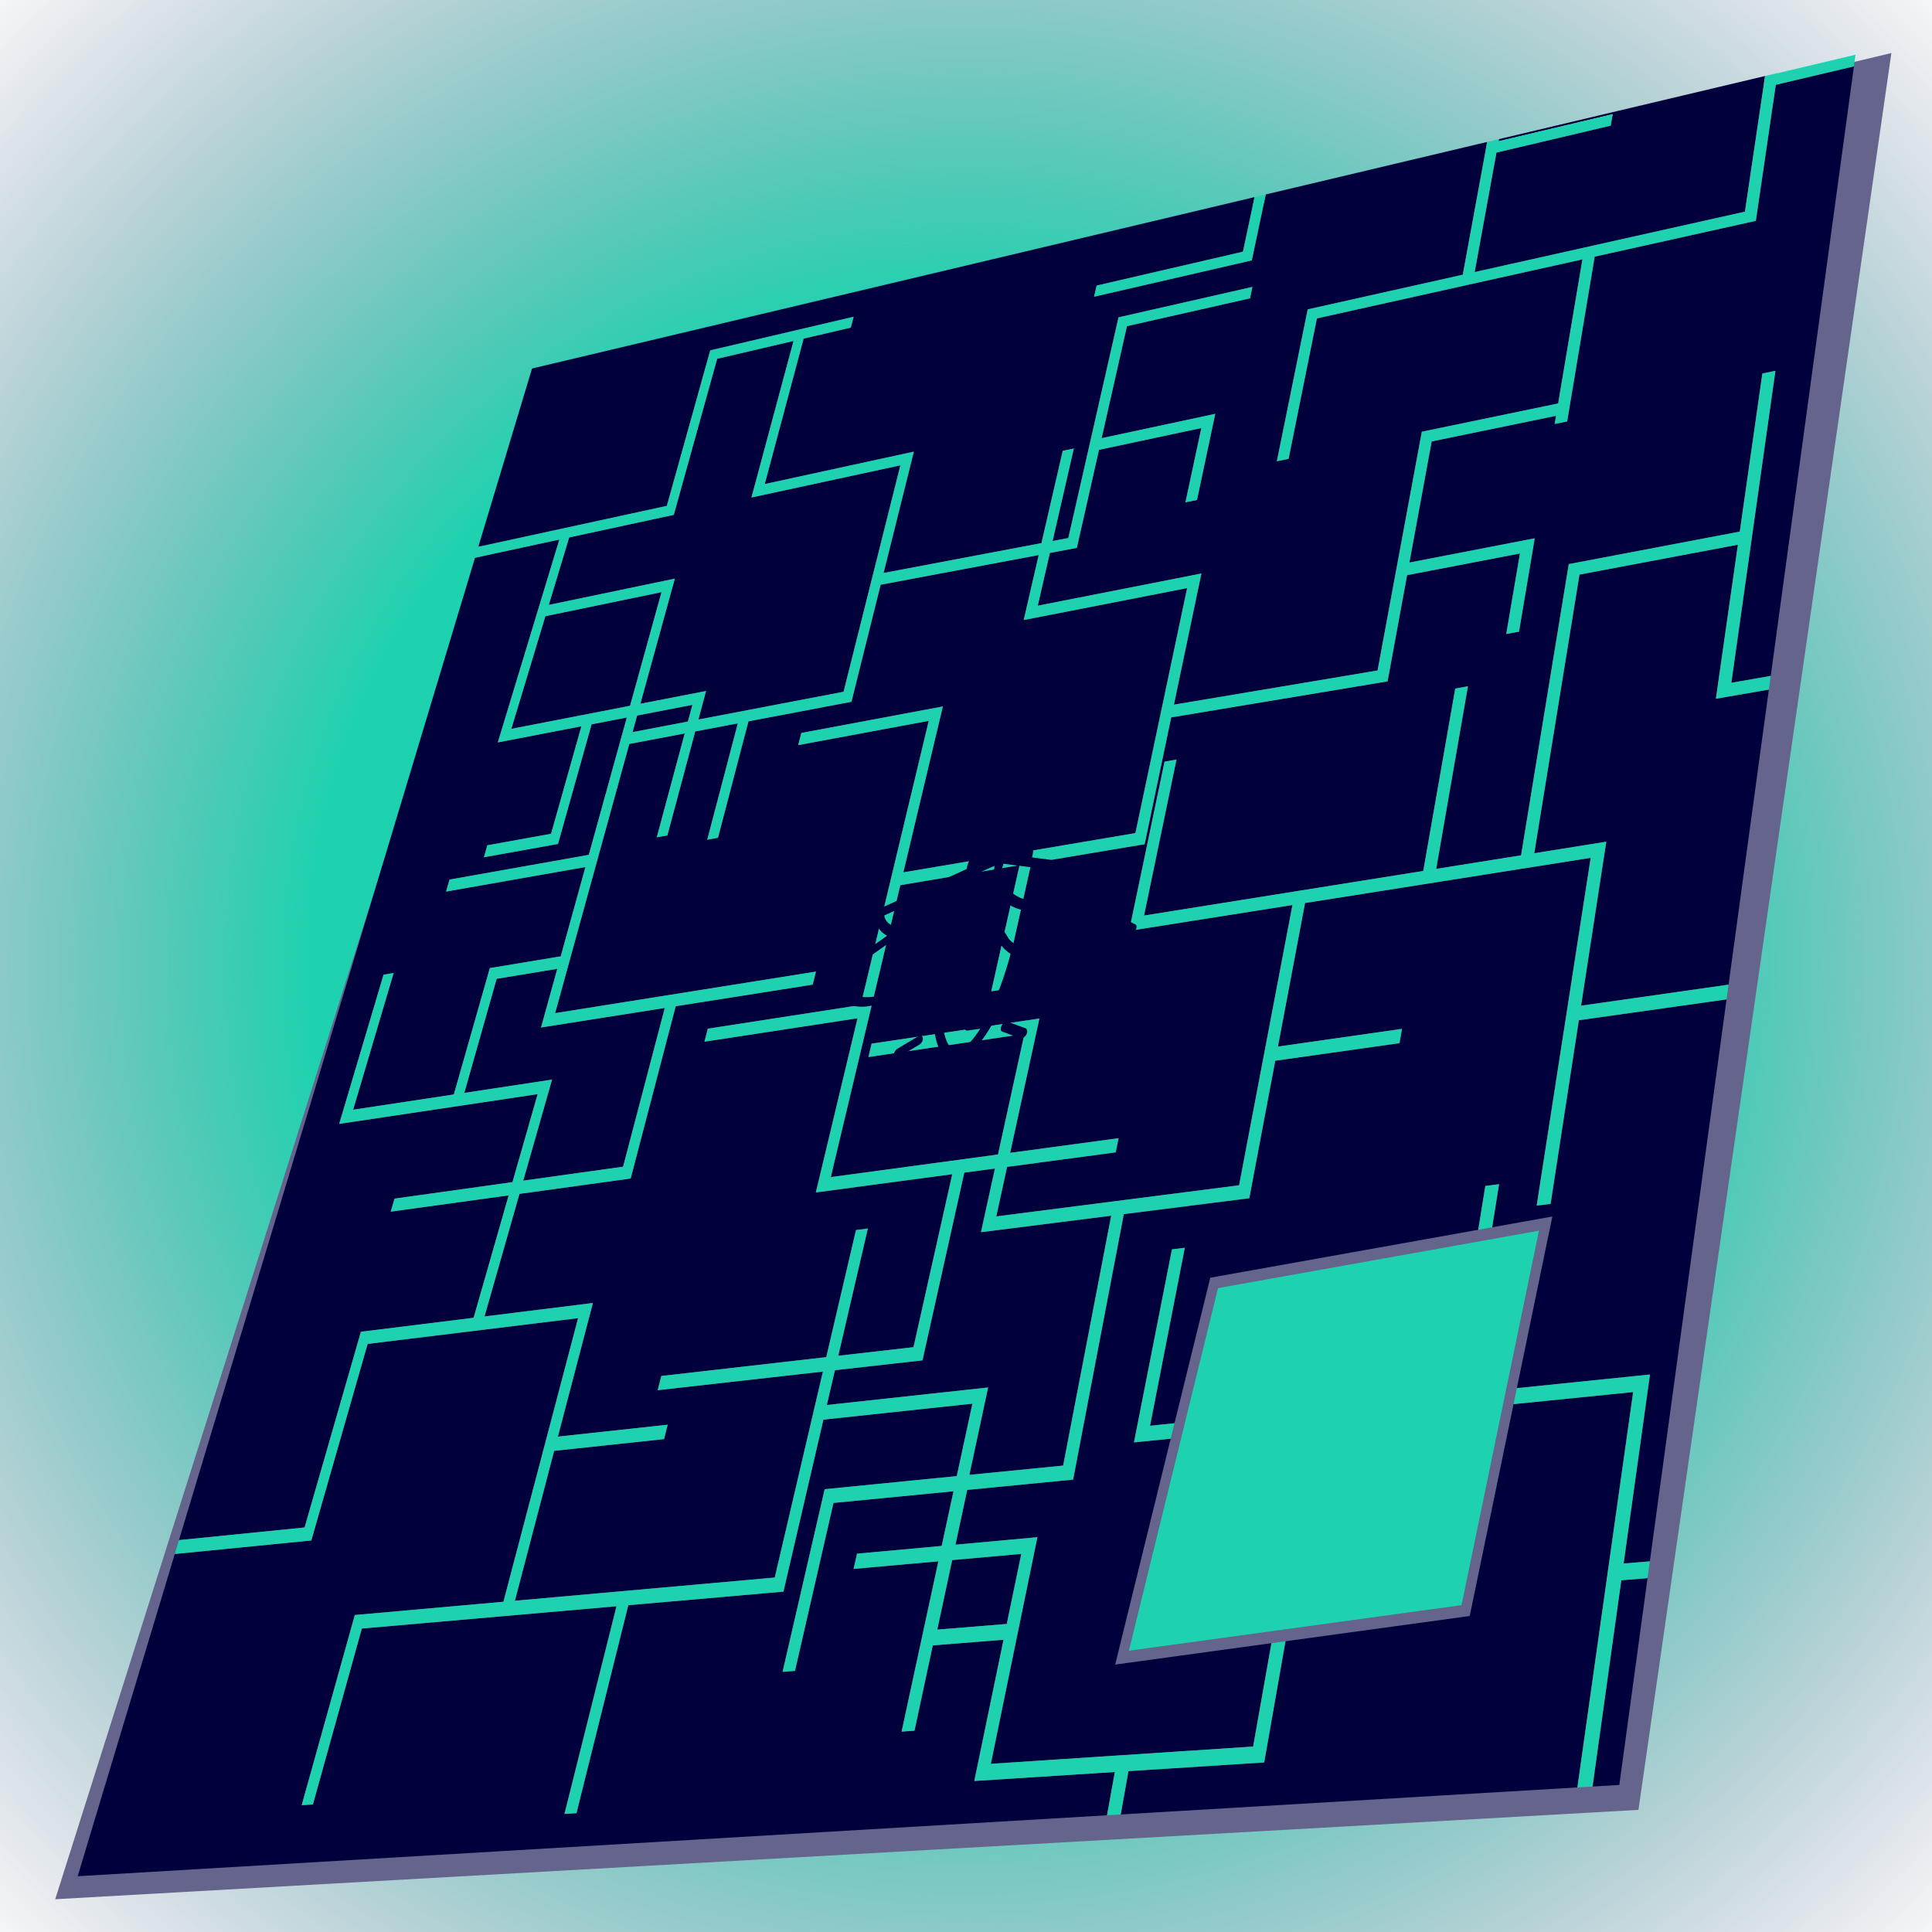 <?xml version="1.0" encoding="UTF-8" standalone="no"?>
<!-- Created with Inkscape (http://www.inkscape.org/) -->

<svg
   width="512"
   height="512"
   viewBox="0 0 512 512"
   version="1.1"
   id="svg1"
   inkscape:version="1.4 (e7c3feb100, 2024-10-09)"
   sodipodi:docname="reel-motherboard.svg"
   xml:space="preserve"
   xmlns:inkscape="http://www.inkscape.org/namespaces/inkscape"
   xmlns:sodipodi="http://sodipodi.sourceforge.net/DTD/sodipodi-0.dtd"
   xmlns:xlink="http://www.w3.org/1999/xlink"
   xmlns="http://www.w3.org/2000/svg"
   xmlns:svg="http://www.w3.org/2000/svg"><sodipodi:namedview
     id="namedview1"
     pagecolor="#f2f2f2"
     bordercolor="#ffffff"
     borderopacity="1"
     inkscape:showpageshadow="0"
     inkscape:pageopacity="0"
     inkscape:pagecheckerboard="1"
     inkscape:deskcolor="#505050"
     inkscape:document-units="px"
     inkscape:zoom="0.77350309"
     inkscape:cx="51.066376"
     inkscape:cy="100.83993"
     inkscape:window-width="1920"
     inkscape:window-height="1174"
     inkscape:window-x="0"
     inkscape:window-y="1"
     inkscape:window-maximized="1"
     inkscape:current-layer="layer1" /><defs
     id="defs1"><inkscape:path-effect
       effect="perspective-envelope"
       up_left_point="8.202,8.202"
       up_right_point="503.798,8.202"
       down_left_point="8.202,503.798"
       down_right_point="622.274,603.862"
       id="path-effect1"
       is_visible="true"
       lpeversion="1"
       deform_type="perspective"
       horizontal_mirror="false"
       vertical_mirror="false"
       overflow_perspective="false" /><linearGradient
       id="linearGradient30"
       inkscape:collect="always"><stop
         style="stop-color:#1ed2af;stop-opacity:1;"
         offset="0.463"
         id="stop31" /><stop
         style="stop-color:#64648c;stop-opacity:0;"
         offset="1"
         id="stop32" /></linearGradient><inkscape:path-effect
       effect="bspline"
       id="path-effect23"
       is_visible="true"
       lpeversion="1.3"
       weight="33.333"
       steps="2"
       helper_size="0"
       apply_no_weight="true"
       apply_with_weight="true"
       only_selected="false"
       uniform="false" /><inkscape:path-effect
       effect="bspline"
       id="path-effect22"
       is_visible="true"
       lpeversion="1.3"
       weight="33.333"
       steps="2"
       helper_size="0"
       apply_no_weight="true"
       apply_with_weight="true"
       only_selected="false"
       uniform="false" /><inkscape:path-effect
       effect="bspline"
       id="path-effect13"
       is_visible="true"
       lpeversion="1.3"
       weight="33.333"
       steps="2"
       helper_size="0"
       apply_no_weight="true"
       apply_with_weight="true"
       only_selected="false"
       uniform="false" /><inkscape:path-effect
       effect="bspline"
       id="path-effect12"
       is_visible="true"
       lpeversion="1.3"
       weight="33.333"
       steps="2"
       helper_size="0"
       apply_no_weight="true"
       apply_with_weight="true"
       only_selected="false"
       uniform="false" /><inkscape:path-effect
       effect="bspline"
       id="path-effect11"
       is_visible="true"
       lpeversion="1.3"
       weight="33.333"
       steps="2"
       helper_size="0"
       apply_no_weight="true"
       apply_with_weight="true"
       only_selected="false"
       uniform="false" /><inkscape:path-effect
       effect="bspline"
       id="path-effect10"
       is_visible="true"
       lpeversion="1.3"
       weight="33.333"
       steps="2"
       helper_size="0"
       apply_no_weight="true"
       apply_with_weight="true"
       only_selected="false"
       uniform="false" /><inkscape:path-effect
       effect="bspline"
       id="path-effect9"
       is_visible="true"
       lpeversion="1.3"
       weight="33.333"
       steps="2"
       helper_size="0"
       apply_no_weight="true"
       apply_with_weight="true"
       only_selected="false"
       uniform="false" /><linearGradient
       id="swatch30"
       inkscape:swatch="solid"><stop
         style="stop-color:#00003c;stop-opacity:1;"
         offset="0"
         id="stop30" /></linearGradient><inkscape:perspective
       sodipodi:type="inkscape:persp3d"
       inkscape:vp_x="-654.50809 : 538.2238 : 1"
       inkscape:vp_y="0 : 8086.478 : 0"
       inkscape:vp_z="1829.2318 : 773.56588 : 1"
       inkscape:persp3d-origin="672.94244 : -147.46408 : 1"
       id="perspective1" /><inkscape:path-effect
       effect="powerstroke"
       message=""
       id="path-effect6"
       is_visible="true"
       lpeversion="1.3"
       scale_width="1"
       interpolator_type="CubicBezierJohan"
       interpolator_beta="0.2"
       start_linecap_type="zerowidth"
       end_linecap_type="zerowidth"
       offset_points="7,3.3004764e-15"
       linejoin_type="extrp_arc"
       miter_limit="4"
       not_jump="false"
       sort_points="true" /><inkscape:path-effect
       effect="fill_between_many"
       method="bsplinespiro"
       autoreverse="false"
       close="false"
       join="false"
       linkedpaths="#path6,0,1"
       id="path-effect7" /><radialGradient
       inkscape:collect="always"
       xlink:href="#linearGradient30"
       id="radialGradient32"
       cx="256"
       cy="256"
       fx="256"
       fy="256"
       r="374.529"
       gradientUnits="userSpaceOnUse" /></defs><style
     type="text/css"
     id="style1">
	.st0{fill:#00003C;}
	.st1{fill:#64648C;}
	.st2{fill:#1ED2AF;}
</style><style
     type="text/css"
     id="style1-53">
	.st0{fill:#00003C;}
	.st1{fill:#64648C;}
	.st2{fill:#1ED2AF;}
</style><style
     type="text/css"
     id="style1-3">
	.st0{fill:#00003C;}
	.st1{fill:#64648C;}
	.st2{fill:#1ED2AF;}
</style><style
     type="text/css"
     id="style1-0">
	.st0{fill:#00003C;}
	.st1{fill:#64648C;}
	.st2{fill:#1ED2AF;}
</style><style
     type="text/css"
     id="style1-5">
	.st0{fill:#00003C;}
	.st1{fill:#64648C;}
	.st2{fill:#1ED2AF;}
</style><style
     type="text/css"
     id="style1-7">
	.st0{fill:#00003C;}
	.st1{fill:#64648C;}
	.st2{fill:#1ED2AF;}
</style><circle
     style="display:inline;fill:url(#radialGradient32);fill-opacity:1;stroke:none;stroke-width:6.589"
     id="path30"
     cx="256"
     cy="256"
     r="374.529"
     transform="translate(-1.069233e-6)"
     inkscape:label="glow" /><g
     inkscape:groupmode="layer"
     id="layer1"
     inkscape:label="motherboard"
     style="display:inline;fill:#00003c;fill-opacity:1"
     transform="matrix(0.724,-0.173,-0.25,0.825,134.644,89.101)"
     inkscape:path-effect="#path-effect1"><path
       style="display:inline;fill:#64648c;fill-opacity:1;stroke:none;stroke-width:11.858"
       id="rect29"
       width="495.597"
       height="495.597"
       x="8.202"
       y="8.202"
       sodipodi:type="rect"
       d="m 8.202,8.202 495.597,0 L 622.274,603.862 8.202,503.798 Z" /><path
       d="m 96.279,142.031 0.18,5.371 20.586,0.916 -0.224,-5.408 z"
       style="stroke:none;stroke-width:6.441"
       id="path28"
       inkscape:original-d="m 102.81055,156.39844 v 5.63281 h 21.30468 v -5.63281 z" /><path
       d="m 48.2,100.04 0.037,36.2 44.094,1.832 -1.179,-36.752 z"
       style="stroke:none;stroke-width:6.441"
       id="path27"
       inkscape:original-d="M 52.501953,113.0625 51.9375,152.39844 H 98.810547 V 113.0625 Z" /><path
       d="m 85.205,25.111 1.549,50.457 -38.579,-0.833 0.023,21.679 46.597,1.334 1.358,40.482 24.393,1.014 0.396,9.247 53.968,2.4 -4.665,-73.718 -54.913,-1.182 -2.123,-50.729 z"
       style="stroke:none;stroke-width:6.441"
       id="path26"
       inkscape:original-d="M 94.966797,27.84375 V 84.912109 H 52.90625 L 52.560547,109.0625 h 50.250003 v 43.33594 h 25.30468 v 9.63281 h 54.41993 V 84.699219 H 125.4668 V 27.84375 Z" /><path
       d="m 72.333,221.578 0.873,36.835 33.035,2.661 0.715,32.604 37.739,3.431 -2.529,-51.523 -46.497,-3.476 -0.609,-18.97 z"
       style="stroke:none;stroke-width:6.441"
       id="path25"
       inkscape:original-d="m 75.591797,239.34961 v 36.26172 h 33.177733 l -0.44336,30.97265 h 36.61914 V 258 H 98.810547 v -18.65039 z" /><path
       d="m 14.092,389.679 48.063,6.017 -1.183,-63.118 42.807,4.488 -0.808,-39.498 -44.588,-4.114 -0.076,-4.199 44.578,4.053 -0.581,-28.396 -74.752,-6.12 -0.339,-47.992 3.769,0.249 0.372,43.992 37.915,3.054 -0.908,-40.782 26.569,1.791 -0.927,-28.885 -52.069,-3.031 -0.049,-3.867 51.992,2.961 -1.192,-37.141 -0.233,-7.274 -13.088,-0.56 1.048,38.655 -27.645,-1.525 -0.065,-3.854 23.767,1.281 -0.891,-34.719 -31.05,-1.328 0.024,-65.161 -31.108,-0.672 z"
       style="stroke:none;stroke-width:6.441"
       id="path24"
       inkscape:original-d="m 14.132813,404.16602 h 47.548828 v -57.06836 h 42.060549 l 0.52344,-36.51368 H 59.802734 v -4 h 44.521486 l 0.38672,-26.97265 H 28.533203 v -48.07031 h 4 v 44.07031 h 39.058594 v -40.26172 h 27.21875 V 206.35742 H 44.427734 v -4 h 54.382813 v -38.32617 -7.63281 H 85.056641 v 40.26172 H 56.058594 v -4 H 81.056641 V 156.39844 H 47.878906 L 48.904297,84.912109 H 14.132813 Z" /><path
       d="m 280.04,327.385 5.953,61.558 -33.38,-3.829 0.97,11.387 61.55,7.272 3.052,28.713 35.903,4.545 -10.919,-82.56 -49.418,-5.068 -2.107,-20.9 z"
       style="stroke:none;stroke-width:6.441"
       id="path23"
       inkscape:original-d="m 267.86523,322.51367 v 52.58399 h -28.88086 v 9.58984 h 52.58204 v 23.35156 h 29.46875 l -0.96875,-67.48633 h -42.06055 v -18.03906 z" /><path
       d="m 321.591,460.569 2.432,22.848 26.762,3.788 -2.659,-23.058 z"
       style="stroke:none;stroke-width:6.441"
       id="path22"
       inkscape:original-d="m 291.91602,430.39258 v 17.9082 h 21.60742 v -17.9082 z" /><path
       d="m 413.222,561.758 -2.098,-14.341 -54.376,-8.513 -5.362,-46.5 -27.244,-3.898 2.98,28.035 -4.967,-0.751 -5.855,-55.935 -32.55,-4.389 -0.468,-4.99 32.49,4.333 -1.881,-17.966 -45.974,-5.888 4.899,54.98 -4.774,-0.69 -5.231,-59.771 50.56,6.401 -2.491,-23.796 -56.89,-6.803 4.793,56.256 -59.596,-8.135 4.41,67.728 -4.637,-0.729 -4.3,-67.617 -42.73,-5.832 -55.107,-7.522 1.727,56.87 -4.329,-0.669 -1.777,-61.457 57.057,7.703 -4.452,-92.038 -79.969,-8.495 1.279,63.408 -52.258,-6.618 0.212,103.556 z"
       style="stroke:none;stroke-width:6.441"
       id="path13"
       inkscape:original-d="m 355.73242,497.86719 -0.14844,-10.40625 h -42.06054 v -35.16016 h -21.95703 v 21.5293 h -4 v -43.4375 h -27.0625 v -4 h 27.0625 v -14.35352 h -38.70899 v 44.07031 h -4 v -48.07031 h 42.70899 V 388.6875 h -48.58204 v 46.13477 h -51.64453 v 54.38281 h -4 V 434.82227 H 145.01562 94.044922 v 47.55078 h -4 V 430.82227 H 143.01562 V 351.09766 H 65.681641 v 57.06836 H 14.132813 v 89.70117 z" /><path
       d="m 598.154,524.373 -10.103,-1.436 13.316,69.041 10.374,1.666 z"
       style="stroke:none;stroke-width:6.441"
       id="path12"
       inkscape:original-d="m 497.86719,449.87109 h -7.04297 v 47.9961 h 7.04297 z" /><path
       d="M 595.501,591.036 570.229,458.736 451.862,443.937 l 8.283,54.651 51.679,7.255 0.922,5.475 -51.785,-7.348 7.956,52.496 -52.528,-8.223 2.127,14.366 z"
       style="stroke:none;stroke-width:6.441"
       id="path11"
       inkscape:original-d="m 486.82422,497.86719 v -94.13086 h -87.96875 v 41.45117 h 38.32422 v 4 h -38.32422 v 38.27344 h -39.26953 l 0.14843,10.40625 z" /><path
       d="m 560.124,330.478 -55.797,-5.004 10.821,61.266 -5.283,-0.564 -20.272,-115.964 -107.324,-7.982 6.468,47.476 46.835,4.127 0.724,4.739 -46.924,-4.198 6.195,45.471 -47.618,-4.884 11.752,87.749 -40.563,-5.195 1.916,17.998 31.434,4.192 8.729,74.624 101.443,15.724 -15.995,-106.767 -67.395,-8.426 -8.1,-63.707 4.877,0.52 7.57,58.759 64.866,8.016 50.422,6.231 -11.656,-69.553 5.202,0.542 11.8,69.671 70.513,8.714 12.203,63.269 10.081,1.418 z"
       style="stroke:none;stroke-width:6.441"
       id="path10"
       inkscape:original-d="M 497.86719,302.96289 H 455.30664 V 352.375 h -4 v -95.54688 h -87.96875 v 41.45118 h 38.32422 v 4 h -38.32422 v 38.27343 h -39.26953 l 1.02539,71.48633 h -33.17773 v 14.35352 h 25.60742 v 57.06836 h 77.33203 v -79.72461 h -52.96875 v -51.55078 h 4 v 47.55078 h 50.96875 38.32617 v -54.38281 h 4 v 54.38281 h 51.64258 v 46.13476 h 7.04297 z" /><path
       d="m 559.157,325.547 -19.388,-98.85 -19.796,-1.211 -9.734,-51.526 -58.947,-2.758 15.48,92.749 27.038,1.976 9.661,54.7 z"
       style="stroke:none;stroke-width:6.441"
       id="path8"
       inkscape:original-d="m 497.86719,298.96289 v -83.26758 h -15.60938 v -46.13476 h -48.58398 v 83.26757 h 21.63281 v 46.13477 z" /><path
       d="m 498.818,17.911 -28.624,-0.079 8.396,45.458 -59.319,-0.931 8.844,54.772 -4.62,-0.145 -0.433,-2.714 -46.017,-1.412 5.697,40.1 46.557,1.973 4.952,31.026 -4.744,-0.243 -4.222,-26.751 -41.949,-1.829 4.995,35.16 -81.064,-5.428 4.672,41.714 -42.468,-2.798 3.993,41.402 -4.448,-0.348 -3.92,-41.342 -44.676,-2.943 7.477,95.347 63.287,6.01 -3.99,-39.588 -58.794,-4.889 -0.348,-4.363 63.207,5.172 4.517,44.104 41.048,3.898 0.545,4.663 -41.122,-3.962 1.666,16.264 92.096,9.317 -12.464,-92.65 -61.357,-4.563 -6.255,-55.662 4.455,0.258 5.853,51.335 59.056,4.315 45.796,3.346 -9.192,-60.512 4.731,0.264 9.312,60.603 31.875,2.329 -16.001,-96.902 63.596,2.897 -9.99,-52.883 4.821,0.148 19.914,104.391 14.716,0.881 z"
       style="stroke:none;stroke-width:6.441"
       id="path7"
       inkscape:original-d="m 497.86719,18.191406 h -24.80078 v 46.134766 h -51.64258 v 54.382808 h -4 v -2.64453 h -40.48242 v 39.0586 h 40.26171 v 28.99804 h -4 v -24.99804 h -36.26171 v 33.17773 l -71.48633,-1.02539 v 39.26953 h -38.27344 v 38.32422 h -4 v -38.32422 h -41.45117 v 87.96875 h 56.27539 v -35.0293 h -53.01953 v -4 h 57.01953 v 39.0293 h 35.27148 v 4 h -35.27148 v 14.03906 h 77.33203 v -79.72461 h -52.96875 v -51.55078 h 4 v 47.55078 h 50.96875 38.32617 v -54.38281 h 4 v 54.38281 h 26.00977 v -87.26757 h 52.58398 v -49.41211 h 4 v 95.54687 h 11.60938 z" /><path
       d="m 367.434,13.744 0.1,0.695 41.801,0.077 0.61,3.8 -41.871,-0.123 5.693,39.576 99.424,1.447 -8.286,-45.313 z"
       style="stroke:none;stroke-width:6.441"
       id="path6"
       inkscape:original-d="M 381.09766,14.132813 V 14.875 h 38.32421 v 4 h -38.32421 v 41.451172 h 87.96875 V 14.132813 Z" /><path
       d="m 13.438,70.469 69.5,1.42 -1.47,-50.256 52.564,0.227 0.177,3.517 -17.291,-0.094 2.043,47.15 54.964,1.12 2.561,39.51 58.736,2.724 -2.636,-30.183 4.086,0.097 2.693,30.279 5.853,0.271 -6.589,-72.27 49.203,0.538 0.415,3.751 -45.236,-0.546 3.404,36.7 41.927,0.974 3.088,28.315 -4.264,-0.135 -2.622,-24.413 -37.775,-0.922 2.979,32.117 -10.037,-0.478 1.536,17.272 60.72,2.391 4.832,43.144 76.289,5.013 -11.089,-79.012 50.41,1.488 -7.648,-47.888 -42.633,-0.669 -55.089,-0.864 5.619,46.292 -4.332,-0.128 -5.991,-50.045 57.047,0.83 -6.249,-43.968 -81.103,-0.132 2.377,21.675 -57.893,-0.473 -0.316,-3.645 53.68,0.378 -1.938,-17.943 -264.618,-0.431 z"
       style="stroke:none;stroke-width:6.441"
       id="path5"
       inkscape:original-d="M 14.132813,80.912109 H 90.966797 V 23.84375 h 57.019533 v 4 H 129.4668 v 52.855469 h 57.06836 v 42.060551 l 57.85156,0.83007 V 92.193359 h 4 v 31.455081 l 5.63476,0.0801 V 47.550781 h 48.07032 v 4 h -44.07032 v 39.058594 h 40.26172 v 28.998045 h -4 V 94.609375 h -36.26172 v 33.177735 l -9.63476,-0.13867 v 17.56445 h 57.06836 v 42.06055 l 67.48633,0.96875 v -76.17774 h 44.48242 V 64.326172 h -38.32617 -50.96875 v 47.550778 h -4 V 60.326172 h 52.96875 V 14.132813 h -77.33204 v 23.537109 h -57.01953 v -4 h 53.01953 V 14.132813 H 14.132813 Z" /><path
       d="m 176.733,116.886 2.471,38.119 -38.301,-1.75 1.903,37.807 -4.009,-0.231 -1.844,-37.756 -15.846,-0.724 1.443,33.697 -3.953,-0.223 -1.392,-33.653 -20.617,-0.942 2.921,87.081 97.951,7.195 0.294,4.236 -51.491,-3.849 2.829,55.931 -42.044,-3.879 0.866,39.555 41.161,4.315 2.163,43.377 41.891,4.959 0.301,4.679 -41.962,-5.028 2.426,48.664 99.78,13.471 -5.632,-67.347 -62.962,-7.222 -0.285,-4.614 62.853,7.12 -3.475,-41.549 4.491,0.452 3.546,41.614 28.665,3.247 -5.392,-56.693 -51.651,-4.976 -4.371,-56.868 -57.603,-4.55 -0.237,-4.226 57.508,4.466 -3.121,-40.61 -4.011,-52.179 -48.61,-2.394 -0.231,-3.946 52.683,2.529 4.249,54.178 86.884,5.613 -8.891,-80.572 -60.664,-2.462 -1.857,-21.265 z"
       style="stroke:none;stroke-width:6.441"
       id="path4"
       inkscape:original-d="m 186.53516,126.76172 v 39.26953 h -38.27344 v 38.32422 h -4 v -38.32422 h -16.14649 v 34.4375 h -4 v -34.4375 H 102.81055 V 254 h 95.54687 v 4 h -49.41211 v 52.58398 h -40.67773 l -0.52344,36.51368 h 39.27148 v 38.27343 h 38.32422 v 4 h -38.32422 v 41.45118 h 87.96875 v -55.72461 h -56.26171 v -4 h 56.26171 v -35.82227 h 4 v 35.82227 h 24.88086 v -48.58399 h -46.13476 v -51.64258 h -54.38281 v -4 h 54.38281 v -38.32617 -50.96875 h -47.55078 v -4 h 51.55078 v 52.96875 h 79.72461 V 149.21289 H 244.38672 V 127.5918 Z" /><path
       d="m 277.938,13.598 1.938,17.943 -53.68,-0.378 0.316,3.645 57.893,0.473 -2.377,-21.675 z"
       style="display:inline;fill:#1ed2af;stroke:none"
       id="path29"
       inkscape:original-d="m 295.76562,14.132813 v 19.537109 h -53.01953 v 4 h 57.01953 V 14.132813 Z" /><path
       d="m 367.434,13.744 -4.303,-0.007 6.249,43.968 -57.047,-0.83 5.991,50.045 4.332,0.128 -5.619,-46.292 55.089,0.864 42.633,0.669 7.648,47.888 -50.41,-1.488 11.089,79.012 -76.289,-5.013 -4.832,-43.144 -60.72,-2.391 -1.536,-17.272 10.037,0.478 -2.979,-32.117 37.775,0.922 2.622,24.413 4.264,0.135 -3.088,-28.315 -41.927,-0.974 -3.404,-36.7 45.236,0.546 -0.415,-3.751 -49.203,-0.538 6.589,72.27 -5.853,-0.271 -2.693,-30.279 -4.086,-0.097 2.636,30.183 -58.736,-2.724 -2.561,-39.51 -54.964,-1.12 -2.043,-47.15 17.291,0.094 -0.177,-3.517 -52.564,-0.227 1.47,50.256 -69.5,-1.42 0.007,3.516 31.108,0.672 -0.024,65.161 31.05,1.328 0.891,34.719 -23.767,-1.281 0.065,3.854 27.645,1.525 -1.048,-38.655 13.088,0.56 0.233,7.274 1.192,37.141 -51.992,-2.961 0.049,3.867 52.069,3.031 0.927,28.885 -26.569,-1.791 0.908,40.782 -37.915,-3.054 -0.372,-43.992 -3.769,-0.249 0.339,47.992 74.752,6.12 0.581,28.396 -44.578,-4.053 0.076,4.199 44.588,4.114 0.808,39.498 -42.807,-4.488 1.183,63.118 -48.063,-6.017 0.009,4.451 52.258,6.618 -1.279,-63.408 79.969,8.495 4.452,92.038 -57.057,-7.703 1.777,61.457 4.329,0.669 -1.727,-56.87 55.107,7.522 42.73,5.832 4.3,67.617 4.637,0.729 -4.41,-67.728 59.596,8.135 -4.793,-56.256 56.89,6.803 2.491,23.796 -50.56,-6.401 5.231,59.771 4.774,0.69 -4.899,-54.98 45.974,5.888 1.881,17.966 -32.49,-4.333 0.468,4.99 32.55,4.389 5.855,55.935 4.967,0.751 -2.98,-28.035 27.244,3.898 5.362,46.5 54.376,8.513 2.098,14.341 5.293,0.85 -2.127,-14.366 52.528,8.223 -7.956,-52.496 51.785,7.348 -0.922,-5.475 -51.679,-7.255 -8.283,-54.651 118.367,14.799 25.272,132.3 5.866,0.942 -13.316,-69.041 10.103,1.436 -1.105,-5.633 -10.081,-1.418 -12.203,-63.269 -70.513,-8.714 -11.8,-69.671 -5.202,-0.542 11.656,69.553 -50.422,-6.231 -64.866,-8.016 -7.57,-58.759 -4.877,-0.52 8.1,63.707 67.395,8.426 15.995,106.767 -101.443,-15.724 -8.729,-74.624 -31.434,-4.192 -1.916,-17.998 40.563,5.195 -11.752,-87.749 47.618,4.884 -6.195,-45.471 46.924,4.198 -0.724,-4.739 -46.835,-4.127 -6.468,-47.476 107.324,7.982 20.272,115.964 5.283,0.564 -10.821,-61.266 55.797,5.004 -0.967,-4.93 -55.686,-4.919 -9.661,-54.7 -27.038,-1.976 -15.48,-92.749 58.947,2.758 9.734,51.526 19.796,1.211 -0.897,-4.574 -14.716,-0.881 -19.914,-104.391 -4.821,-0.148 9.99,52.883 -63.596,-2.897 16.001,96.902 -31.875,-2.329 -9.312,-60.603 -4.731,-0.264 9.192,60.512 -45.796,-3.346 -59.056,-4.315 -5.853,-51.335 -4.455,-0.258 6.255,55.662 61.357,4.563 12.464,92.65 -92.096,-9.317 -1.666,-16.264 41.122,3.962 -0.545,-4.663 -41.048,-3.898 -4.517,-44.104 -63.207,-5.172 0.348,4.363 58.794,4.889 3.99,39.588 -63.287,-6.01 -7.477,-95.347 44.676,2.943 3.92,41.342 4.448,0.348 -3.993,-41.402 42.468,2.798 -4.672,-41.714 81.064,5.428 -4.995,-35.16 41.949,1.829 4.222,26.751 4.744,0.243 -4.952,-31.026 -46.557,-1.973 -5.697,-40.1 46.017,1.412 0.433,2.714 4.62,0.145 -8.844,-54.772 59.319,0.931 -8.396,-45.458 28.624,0.079 -0.764,-3.897 -28.573,-0.047 -0.01,-0.057 -4.565,-0.007 8.286,45.313 -99.424,-1.447 -5.693,-39.576 41.871,0.123 -0.61,-3.8 -41.801,-0.077 z m -282.23,11.367 28.003,0.152 2.123,50.729 54.913,1.182 4.665,73.718 -53.968,-2.4 -0.396,-9.247 -24.393,-1.014 -1.358,-40.482 -46.597,-1.334 -0.023,-21.679 38.579,0.833 z m -37.005,74.929 42.952,1.28 1.179,36.752 -44.094,-1.832 z m 128.534,16.846 58.828,2.799 1.857,21.265 60.664,2.462 8.891,80.572 -86.884,-5.613 -4.249,-54.178 -52.683,-2.529 0.231,3.946 48.61,2.394 4.011,52.179 3.121,40.61 -57.508,-4.466 0.237,4.226 57.603,4.55 4.371,56.868 51.651,4.976 5.392,56.693 -28.665,-3.247 -3.546,-41.614 -4.491,-0.452 3.475,41.549 -62.853,-7.12 0.285,4.614 62.962,7.222 5.632,67.347 -99.78,-13.471 -2.426,-48.664 41.962,5.028 -0.301,-4.679 -41.891,-4.959 -2.163,-43.377 -41.161,-4.315 -0.866,-39.555 42.044,3.879 -2.829,-55.931 51.491,3.849 -0.294,-4.236 -97.951,-7.195 -2.921,-87.081 20.617,0.942 1.392,33.653 3.953,0.223 -1.443,-33.697 15.846,0.724 1.844,37.756 4.009,0.231 -1.903,-37.807 38.301,1.75 z m -80.454,25.146 20.542,0.878 0.224,5.408 -20.586,-0.916 z m -23.946,79.546 22.727,1.562 0.609,18.97 46.497,3.476 2.529,51.523 -37.739,-3.431 -0.715,-32.604 -33.035,-2.661 z m 207.707,105.807 11.605,1.118 2.107,20.9 49.418,5.068 10.919,82.56 -35.903,-4.545 -3.052,-28.713 -61.55,-7.272 -0.97,-11.387 33.38,3.829 z m 41.551,133.185 26.535,3.578 2.659,23.058 -26.762,-3.788 z"
       style="display:inline;fill:#1ed2af;stroke:none"
       id="path3"
       inkscape:original-d="m 381.09766,14.132813 h -4 v 46.193359 h -52.96875 v 51.550778 h 4 V 64.326172 h 50.96875 38.32617 v 47.738278 h -44.48242 v 76.17774 l -67.48633,-0.96875 v -42.06055 h -57.06836 v -17.56445 l 9.63476,0.13867 V 94.609375 h 36.26172 v 24.998045 h 4 V 90.609375 H 258.02148 V 51.550781 h 44.07032 v -4 h -48.07032 v 76.177739 l -5.63476,-0.0801 V 92.193359 h -4 v 31.396481 l -57.85156,-0.83007 V 80.699219 H 129.4668 V 27.84375 h 18.51953 v -4 H 90.966797 V 80.912109 H 14.132813 v 4 h 34.771484 l -1.025391,71.486331 h 33.177735 v 36.26172 H 56.058594 v 4 h 28.998047 v -40.26172 h 13.753906 v 7.63281 38.32617 H 44.427734 v 4 h 54.382813 v 28.99219 h -27.21875 v 40.26172 H 32.533203 v -44.07031 h -4 v 48.07031 h 76.177737 l -0.38672,26.97265 H 59.802734 v 4 h 44.462896 l -0.52344,36.51368 H 61.681641 v 57.06836 H 14.132813 v 4 h 51.548828 v -57.06836 h 77.333979 v 79.72461 H 90.044922 v 51.55078 h 4 v -47.55078 h 50.970698 38.32422 v 54.38281 h 4 v -54.38281 h 51.64453 V 388.6875 h 48.58204 v 19.35156 h -42.70899 v 48.07031 h 4 v -44.07031 h 38.70899 v 14.35352 h -27.0625 v 4 h 27.0625 v 43.4375 h 4 v -21.5293 h 21.95703 v 35.16016 h 42.06054 l 0.14844,10.40625 h 4.00195 l -0.14843,-10.40625 h 39.26953 V 449.1875 h 38.32422 v -4 h -38.32422 v -41.45117 h 87.96875 v 94.13086 h 4 v -47.9961 h 7.04297 v -4 h -7.04297 v -46.13476 h -51.64258 v -54.38281 h -4 v 54.38281 h -38.32617 -50.96875 v -47.55078 h -4 v 51.55078 h 52.96875 v 79.72461 h -77.33203 v -57.06836 h -25.60742 v -14.35352 h 33.17773 l -1.02539,-71.48633 h 39.26953 V 302.2793 h 38.32422 v -4 h -38.32422 v -41.45118 h 87.96875 V 352.375 h 4 v -49.41211 h 42.56055 v -4 h -42.56055 v -46.13477 h -21.63281 v -83.26757 h 48.58398 v 46.13476 h 15.60938 v -4 h -11.60938 v -95.54687 h -4 v 49.41211 h -52.58398 v 87.26757 h -26.00977 v -54.38281 h -4 v 54.38281 h -38.32617 -50.96875 v -47.55078 h -4 v 51.55078 h 52.96875 v 79.72461 h -77.33203 v -14.03906 h 35.27148 v -4 h -35.27148 v -39.0293 h -57.01953 v 4 h 53.01953 v 35.0293 h -56.27539 v -87.96875 h 41.45117 v 38.32422 h 4 v -38.32422 h 38.27344 v -39.26953 l 71.48633,1.02539 v -33.17773 h 36.26171 v 24.99804 h 4 v -28.99804 h -40.26171 v -39.0586 h 40.48242 v 2.64453 h 4 V 64.326172 h 51.64258 V 18.191406 h 24.80078 v -4 h -24.80078 v -0.05859 h -4 V 60.326172 H 381.09766 V 18.875 h 38.32421 v -4 H 381.09766 Z M 94.966797,27.84375 H 125.4668 v 56.855469 h 57.06836 v 77.332031 h -54.41993 v -9.63281 H 102.81055 V 109.0625 H 52.560547 L 52.90625,84.912109 H 94.966797 Z M 52.501953,113.0625 h 46.308594 v 39.33594 H 51.9375 Z m 134.033207,13.69922 57.85156,0.83008 v 21.62109 h 57.06836 v 77.33203 h -79.72461 v -52.96875 h -51.55078 v 4 h 47.55078 v 50.96875 38.32617 h -54.38281 v 4 h 54.38281 v 51.64258 h 46.13476 v 48.58399 h -24.88086 v -35.82227 h -4 v 35.82227 h -56.26171 v 4 h 56.26171 v 55.72461 h -87.96875 v -41.45118 h 38.32422 v -4 h -38.32422 v -38.27343 h -39.27148 l 0.52344,-36.51368 h 40.67773 V 258 h 49.41211 v -4 h -95.54687 v -87.96875 h 21.30468 v 34.4375 h 4 v -34.4375 h 16.14649 v 38.32422 h 4 v -38.32422 h 38.27344 z m -83.72461,29.63672 h 21.30468 v 5.63281 h -21.30468 z m -27.218753,82.95117 h 23.21875 V 258 h 46.134763 v 48.58398 h -36.61914 l 0.44336,-30.97265 H 75.591797 Z m 192.273433,83.16406 h 10.14063 v 18.03906 h 42.06055 l 0.96875,67.48633 H 291.56641 V 384.6875 h -52.58204 v -9.58984 h 28.88086 z m 24.05079,107.87891 h 21.60742 v 17.9082 h -21.60742 z" /><path
       style="display:inline;fill:#1ed2af;fill-opacity:1;stroke:#64648c;stroke-width:4;stroke-opacity:1"
       id="rect2"
       width="115.285"
       height="115.285"
       x="198.357"
       y="198.357"
       inkscape:label="cpu"
       sodipodi:type="rect"
       d="m 193.466,187.911 123.731,6.891 14.697,127.386 -129.957,-12.126 z" /><g
       id="g23"
       transform="matrix(1.612,-0.726,0.726,1.612,86.758,281.962)"
       inkscape:label="lumi"
       style="display:inline;fill:#00003c;fill-opacity:1">
		<g
   id="g21"
   style="fill:#00003c;fill-opacity:1">
			
			<g
   id="g20"
   style="fill:#00003c;fill-opacity:1">
				<path
   class="st2"
   d="m 89.095,46.089 c -0.431,-0.263 -0.937,-0.058 -1.118,0.405 l -1.42,4.186 c -0.181,0.465 0.062,1.077 0.493,1.342 0.432,0.266 0.941,0.059 1.122,-0.407 l 1.417,-4.193 c 0.18,-0.463 -0.064,-1.07 -0.495,-1.333 z"
   id="path14"
   style="fill:#00003c;fill-opacity:1"
   inkscape:original-d="m 85.2,44.5 c -0.4,-0.2 -0.9,0 -1.1,0.4 l -1.6,3.6 c -0.2,0.4 0,0.9 0.4,1.1 0.4,0.2 0.9,0 1.1,-0.4 l 1.6,-3.6 c 0.2,-0.4 0,-0.9 -0.4,-1.1 z" />
				<path
   class="st2"
   d="m 94.765,47.03 c -0.239,-0.489 -0.776,-0.759 -1.179,-0.547 -0.403,0.212 -0.574,0.794 -0.336,1.284 l 2.059,4.535 c 0.12,0.247 0.233,0.373 0.45,0.507 0.218,0.133 0.533,0.153 0.735,0.046 0.405,-0.214 0.576,-0.801 0.334,-1.294 z"
   id="path15"
   style="fill:#00003c;fill-opacity:1"
   inkscape:original-d="m 90.6,45 c -0.2,-0.4 -0.7,-0.6 -1.1,-0.4 -0.4,0.2 -0.6,0.7 -0.4,1.1 l 1.7,3.7 c 0.1,0.2 0.2,0.3 0.4,0.4 0.2,0.1 0.5,0.1 0.7,0 0.4,-0.2 0.6,-0.7 0.4,-1.1 z" />
				<path
   class="st2"
   d="m 106.944,40.915 -3.448,-3.141 c -0.441,-0.377 -0.954,-0.291 -1.242,0.044 -0.28,0.452 -0.135,1.047 0.203,1.419 l 3.447,3.149 c 0.105,0.006 0.113,0.125 0.218,0.131 0.323,0.137 0.741,0.163 1.03,-0.174 0.279,-0.455 0.236,-1.047 -0.208,-1.427 z"
   id="path16"
   style="fill:#00003c;fill-opacity:1"
   inkscape:original-d="m 102.7,39.2 -3.1,-2.5 c -0.4,-0.3 -0.9,-0.2 -1.2,0.1 -0.3,0.4 -0.2,0.9 0.1,1.2 l 3.1,2.5 c 0.1,0 0.1,0.1 0.2,0.1 0.3,0.1 0.7,0.1 1,-0.2 0.3,-0.4 0.3,-0.9 -0.1,-1.2 z" />
				<path
   class="st2"
   d="m 103.083,46.71 -3.062,-3.619 c -0.337,-0.374 -0.867,-0.524 -1.253,-0.076 -0.289,0.336 -0.354,0.923 0.095,1.423 l 3.061,3.626 c 0.113,0.126 0.226,0.252 0.331,0.258 0.323,0.139 0.638,0.158 0.928,-0.181 0.29,-0.339 0.24,-1.055 -0.1,-1.432 z"
   id="path17"
   style="fill:#00003c;fill-opacity:1"
   inkscape:original-d="m 98.6,44.3 -2.7,-2.9 c -0.3,-0.3 -0.8,-0.4 -1.2,0 -0.3,0.3 -0.4,0.8 0,1.2 l 2.7,2.9 c 0.1,0.1 0.2,0.2 0.3,0.2 0.3,0.1 0.6,0.1 0.9,-0.2 0.3,-0.3 0.3,-0.9 0,-1.2 z" />
				<path
   class="st2"
   d="m 84.59,41.57 c 0.408,-0.093 0.939,0.174 1.07,0.652 0.131,0.478 -0.043,1.057 -0.452,1.149 l -3.961,1.291 c -0.201,0.106 -0.408,0.093 -0.622,-0.038 -0.214,-0.131 -0.433,-0.38 -0.549,-0.623 -0.128,-0.479 0.048,-1.056 0.455,-1.149 z"
   id="path18"
   style="fill:#00003c;fill-opacity:1"
   inkscape:original-d="m 81.1,40.9 c 0.4,-0.1 0.9,0.1 1,0.5 0.1,0.4 -0.1,0.9 -0.5,1 l -3.9,1.3 c -0.2,0.1 -0.4,0.1 -0.6,0 -0.2,-0.1 -0.4,-0.3 -0.5,-0.5 -0.1,-0.4 0.1,-0.9 0.5,-1 z" />
				<path
   class="st2"
   d="m 79.757,26.313 4.029,0.918 c 0.519,0.144 0.853,0.624 0.776,1.08 -0.07,0.572 -0.461,0.895 -0.878,0.756 l -4.034,-0.922 c -0.102,-0.006 -0.102,-0.006 -0.211,-0.127 -0.313,-0.133 -0.542,-0.606 -0.566,-1.066 -0.024,-0.46 0.469,-0.777 0.883,-0.638 z"
   id="path19"
   style="fill:#00003c;fill-opacity:1"
   inkscape:original-d="m 77.2,28 3.9,0.6 c 0.5,0.1 0.8,0.5 0.7,0.9 -0.1,0.5 -0.5,0.8 -0.9,0.7 L 77,29.6 c -0.1,0 -0.1,0 -0.2,-0.1 -0.3,-0.1 -0.5,-0.5 -0.5,-0.9 0,-0.4 0.5,-0.7 0.9,-0.6 z" />
				<path
   class="st2"
   d="m 79.128,33.775 4.011,0.235 c 0.515,0.03 0.85,0.514 0.876,0.981 0.033,0.584 -0.36,0.91 -0.773,0.886 L 79.226,35.64 C 79.123,35.633 79.02,35.627 78.911,35.505 78.596,35.37 78.373,35.008 78.349,34.542 c -0.018,-0.349 0.369,-0.791 0.78,-0.767 z"
   id="path20"
   style="fill:#00003c;fill-opacity:1"
   inkscape:original-d="m 76.2,34.5 h 3.9 c 0.5,0 0.8,0.4 0.8,0.8 0,0.5 -0.4,0.8 -0.8,0.8 h -3.9 c -0.1,0 -0.2,0 -0.3,-0.1 -0.3,-0.1 -0.5,-0.4 -0.5,-0.8 0,-0.3 0.4,-0.7 0.8,-0.7 z" />
			</g>
		</g>
		<g
   id="g22">
			<path
   class="st0"
   d="m 125.259,40.003 -8.013,-10.986 c 2.064,-0.115 3.758,-0.945 4.871,-2.502 0.273,-0.447 0.119,-1.032 -0.223,-1.397 L 107.51,12.359 c 0,0 -0.009,-0.113 0.094,-0.108 0.656,-2.106 0.384,-4.366 -0.78,-6.328 v 0 l 3.63,-2.938 c 0.381,-0.315 0.337,-0.873 0.099,-1.329 -0.34,-0.461 -0.848,-0.487 -1.237,-0.284 l -3.627,2.931 c -0.659,-0.702 -1.31,-1.291 -2.146,-1.667 -0.836,-0.375 -1.663,-0.639 -2.473,-0.68 l -0.873,-5.237 c -0.132,-0.447 -0.558,-0.797 -1.062,-0.822 -0.504,-0.025 -0.768,0.512 -0.637,0.958 l 0.865,5.237 c -1.784,0.465 -3.414,1.715 -4.084,3.796 l 0.007,0.112 -16.897,-3.531 c -0.507,-0.136 -0.891,0.176 -0.862,0.731 -0.197,1.986 0.512,4.025 1.816,5.879 L 68.134,9.718 c -0.201,-0.011 -0.397,0.091 -0.487,0.309 -0.09,0.219 -0.181,0.437 -0.171,0.662 0.461,3.613 2.421,6.876 5.464,9.309 0.738,0.609 1.572,1.11 2.402,1.497 2.506,1.393 5.384,2.011 8.224,1.827 l 4.37,-0.213 -0.246,1.016 0.007,0.115 c -0.506,1.806 -0.808,3.628 -1.118,5.34 -0.297,1.948 -0.395,3.796 -0.295,5.546 0.16,4.563 1.375,7.69 3.516,8.881 2.036,1.069 4.582,0.279 7.206,-2.51 l 0.096,-0.112 0.096,-0.112 c 0.104,0.006 0.096,-0.112 0.201,-0.106 2.118,-2.457 4.052,-5.968 5.626,-10.064 l 2.985,4.129 c 1.97,2.807 4.421,4.95 7.036,6.402 0.867,0.406 1.736,0.813 2.595,1.101 3.656,1.167 7.181,0.669 9.625,-1.432 0.285,-0.337 0.339,-0.924 -0.008,-1.299 z M 101.961,10.265 c 0,0 -0.008,-0.113 0.094,-0.107 -0.008,-0.113 0.086,-0.22 0.078,-0.333 l 18.06,16.005 c -0.953,0.986 -2.475,1.362 -4.148,1.152 l -0.104,-0.006 c -0.416,-0.023 -0.737,-0.157 -1.152,-0.18 l -1.273,-0.418 c -1.385,-0.539 -2.794,-1.424 -4.123,-2.648 l -2.864,-2.565 c -2.739,-2.432 -4.505,-5.707 -4.697,-8.431 -0.04,-0.566 -0.072,-1.018 -0.002,-1.465 v 0 c -0.126,-0.344 -0.048,-0.677 0.132,-1.005 -0.094,0.107 0.008,0.113 0,0 z M 79.2,4.505 100.455,9.064 c 0.008,0.113 -0.086,0.22 -0.078,0.332 v 0 l 0.008,0.113 c -0.078,0.333 -0.266,0.547 -0.353,0.768 -0.173,0.44 -0.455,0.763 -0.839,1.08 -1.712,1.712 -4.711,2.454 -8.005,1.715 L 87.8,12.328 C 86.265,12.022 84.814,11.383 83.554,10.531 83.136,10.285 82.82,10.045 82.498,9.692 82.183,9.451 81.861,9.099 81.647,8.864 c 0,0 -0.101,-0.005 -0.107,-0.117 C 80.06,7.442 79.277,5.953 79.2,4.505 Z M 89.551,21.143 c -0.3,0.097 -0.607,0.08 -1.009,0.172 -0.102,-0.006 -0.307,-0.017 -0.402,0.092 l -4.773,0.192 C 79.92,21.749 76.521,20.763 73.882,18.575 71.467,16.634 69.842,14.179 69.215,11.452 l 11.628,-0.728 c 0.852,0.83 1.902,1.56 3.048,2.183 1.148,0.624 2.284,1.023 3.618,1.32 l 3.392,0.747 c 2.883,0.607 5.507,0.296 7.568,-0.837 -0.339,0.999 -0.891,1.875 -1.451,2.639 v 0 c -1.035,1.306 -2.385,2.483 -4.066,3.301 -0.3,0.097 -0.592,0.309 -0.994,0.401 l -0.102,-0.006 c -0.402,0.092 -0.797,0.298 -1.199,0.39 l -0.102,-0.006 c -0.395,0.206 -0.695,0.304 -1.002,0.287 z m 6.596,18.304 -3.109,-1.707 c -0.429,-0.259 -0.933,-0.055 -1.111,0.402 -0.178,0.458 0.065,1.058 0.495,1.318 l 2.36,1.315 c -1.768,1.54 -3.285,2.155 -4.464,1.495 -1.393,-0.79 -2.264,-3.305 -2.375,-6.931 -0.076,-1.284 0.048,-2.67 0.172,-4.053 l 4.571,2.469 c 0.428,0.258 0.931,0.054 1.108,-0.4 0.177,-0.454 -0.067,-1.049 -0.494,-1.306 l -4.883,-2.595 c 0.137,-1.145 0.376,-2.283 0.717,-3.413 v 0 l 7.963,4.258 c 0.429,0.256 0.93,0.053 1.106,-0.399 0.175,-0.453 -0.07,-1.044 -0.498,-1.3 l -8.06,-4.251 c 0.082,-0.339 0.259,-0.787 0.34,-1.126 0.813,-0.069 1.516,-0.259 2.212,-0.563 0.3,-0.098 0.498,-0.201 0.798,-0.299 l 7.109,3.723 c 0.127,0.352 0.246,0.589 0.373,0.942 0.366,0.828 0.835,1.663 1.297,2.383 -1.583,3.968 -3.517,7.47 -5.626,10.038 z M 115.815,40.974 c -3.212,-1.016 -6.312,-3.432 -8.737,-6.73 l -3.22,-4.484 c -0.112,-0.122 -0.224,-0.244 -0.344,-0.483 -0.232,-0.36 -0.455,-0.604 -0.583,-0.958 -0.231,-0.36 -0.463,-0.719 -0.59,-1.072 l -0.111,-0.122 c -0.239,-0.474 -0.478,-0.948 -0.605,-1.301 l -0.008,-0.115 c -0.127,-0.352 -0.255,-0.704 -0.39,-1.171 -0.635,-1.755 -0.967,-3.603 -0.983,-5.314 l -0.04,-0.571 c 0.024,-1.136 0.15,-2.264 0.488,-3.265 0.79,2.539 2.516,5.253 4.923,7.331 l 2.865,2.571 c 1.105,0.983 2.194,1.737 3.38,2.381 1.187,0.645 2.358,1.059 3.512,1.24 l 8.232,11.348 c -2.186,1.404 -4.893,1.596 -7.788,0.715 z"
   id="path21"
   inkscape:original-d="m 120.3,37.5 -6.8,-9 c 2,-0.2 3.7,-1 4.9,-2.4 0.3,-0.4 0.2,-0.9 -0.1,-1.2 l -13,-10.5 c 0,0 0,-0.1 0.1,-0.1 0.8,-1.9 0.7,-3.9 -0.3,-5.6 0,0 0,0 0,0 l 3.8,-2.8 c 0.4,-0.3 0.4,-0.8 0.2,-1.2 -0.3,-0.4 -0.8,-0.4 -1.2,-0.2 l -3.8,2.8 c -0.6,-0.6 -1.2,-1.1 -2,-1.4 -0.8,-0.3 -1.6,-0.5 -2.4,-0.5 L 99.2,0.7 C 99.1,0.3 98.7,0 98.2,0 97.7,0 97.4,0.5 97.5,0.9 L 98,5.6 c -1.8,0.5 -3.5,1.7 -4.3,3.6 0,0 0,0.1 0,0.1 L 77.1,6.9 c -0.5,-0.1 -0.9,0.2 -0.9,0.7 -0.3,1.8 0.3,3.6 1.5,5.2 l -11.2,1.1 c -0.2,0 -0.4,0.1 -0.5,0.3 -0.1,0.2 -0.2,0.4 -0.2,0.6 0.3,3.2 2.1,6 5,8 0.7,0.5 1.5,0.9 2.3,1.2 2.4,1.1 5.2,1.5 8,1.2 l 4.3,-0.4 c -0.1,0.3 -0.2,0.6 -0.3,0.9 0,0 0,0.1 0,0.1 -0.6,1.6 -1,3.2 -1.4,4.7 -0.4,1.7 -0.6,3.3 -0.6,4.8 -0.1,3.9 0.9,6.5 2.9,7.4 1.9,0.8 4.4,0 7.1,-2.5 0,0 0.1,-0.1 0.1,-0.1 0,0 0,0 0.1,-0.1 0.1,0 0.1,-0.1 0.2,-0.1 2.2,-2.2 4.3,-5.3 6.1,-8.9 l 2.6,3.4 c 1.7,2.3 3.9,4 6.3,5.1 0.8,0.3 1.6,0.6 2.4,0.8 3.4,0.8 6.8,0.2 9.3,-1.7 0.3,-0.3 0.4,-0.8 0.1,-1.1 z M 100,12.8 c 0,0 0,-0.1 0.1,-0.1 0,-0.1 0.1,-0.2 0.1,-0.3 l 16.4,13.2 c -1,0.9 -2.5,1.3 -4.1,1.2 0,0 -0.1,0 -0.1,0 -0.4,0 -0.7,-0.1 -1.1,-0.1 -0.4,-0.1 -0.8,-0.2 -1.2,-0.3 -1.3,-0.4 -2.6,-1.1 -3.8,-2.1 l -2.6,-2.1 c -2.5,-2 -4,-4.8 -4,-7.2 0,-0.5 0,-0.9 0.1,-1.3 v 0 c -0.1,-0.3 0,-0.6 0.2,-0.9 -0.1,0.1 0,0.1 0,0 z M 77.8,8.7 98.6,11.8 c 0,0.1 -0.1,0.2 -0.1,0.3 v 0 c 0,0 0,0.1 0,0.1 -0.1,0.3 -0.3,0.5 -0.4,0.7 -0.2,0.4 -0.5,0.7 -0.9,1 -1.8,1.6 -4.8,2.4 -8,1.9 L 85.9,15.3 C 84.4,15.1 83,14.6 81.8,13.9 81.4,13.7 81.1,13.5 80.8,13.2 80.5,13 80.2,12.7 80,12.5 c 0,0 -0.1,0 -0.1,-0.1 C 78.5,11.3 77.8,10 77.8,8.7 Z M 87.1,23 c -0.3,0.1 -0.6,0.1 -1,0.2 -0.1,0 -0.3,0 -0.4,0.1 L 81,23.7 C 77.6,24 74.3,23.3 71.8,21.5 69.5,19.9 68,17.8 67.5,15.4 l 11.6,-1.2 c 0.8,0.7 1.8,1.3 2.9,1.8 1.1,0.5 2.2,0.8 3.5,1 l 3.3,0.5 c 2.8,0.4 5.4,0 7.5,-1.1 -0.4,0.9 -1,1.7 -1.6,2.4 v 0 c -1.1,1.2 -2.5,2.3 -4.2,3.1 -0.3,0.1 -0.6,0.3 -1,0.4 0,0 -0.1,0 -0.1,0 -0.4,0.1 -0.8,0.3 -1.2,0.4 h -0.1 c -0.4,0.2 -0.7,0.3 -1,0.3 z m 5.3,15.5 -2.9,-1.3 c -0.4,-0.2 -0.9,0 -1.1,0.4 -0.2,0.4 0,0.9 0.4,1.1 0,0 2.2,1 2.2,1 -1.8,1.4 -3.3,2 -4.4,1.5 -1.3,-0.6 -2,-2.7 -1.9,-5.8 0,-1.1 0.2,-2.3 0.4,-3.5 l 4.3,1.9 c 0.4,0.2 0.9,0 1.1,-0.4 0.2,-0.4 0,-0.9 -0.4,-1.1 l -4.6,-2 c 0.2,-1 0.5,-2 0.9,-3 v 0 l 7.5,3.3 c 0.4,0.2 0.9,0 1.1,-0.4 0.2,-0.4 0,-0.9 -0.4,-1.1 L 87,25.8 c 0.1,-0.3 0.3,-0.7 0.4,-1 0.8,-0.1 1.5,-0.3 2.2,-0.6 0.3,-0.1 0.5,-0.2 0.8,-0.3 l 6.7,2.9 c 0.1,0.3 0.2,0.5 0.3,0.8 0.3,0.7 0.7,1.4 1.1,2 -1.8,3.5 -3.9,6.6 -6.1,8.9 z m 18.8,0.3 c -3,-0.7 -5.8,-2.6 -7.9,-5.3 l -2.8,-3.7 c -0.1,-0.1 -0.2,-0.2 -0.3,-0.4 C 100,29.1 99.8,28.9 99.7,28.6 99.5,28.3 99.3,28 99.2,27.7 l -0.1,-0.1 c -0.2,-0.4 -0.4,-0.8 -0.5,-1.1 0,0 0,-0.1 0,-0.1 -0.1,-0.3 -0.2,-0.6 -0.3,-1 -0.5,-1.5 -0.7,-3.1 -0.6,-4.6 0,-0.2 0,-0.3 0,-0.5 0.1,-1 0.3,-2 0.7,-2.9 0.6,2.2 2.1,4.5 4.3,6.2 l 2.6,2.1 c 1,0.8 2,1.4 3.1,1.9 1.1,0.5 2.2,0.8 3.3,0.9 l 7,9.3 c -2.2,1.3 -4.8,1.6 -7.5,1 z" />
		</g>
	</g></g><style
     type="text/css"
     id="style1-35">
	.st0{fill:#00003C;}
	.st1{fill:#64648C;}
	.st2{fill:#1ED2AF;}
</style></svg>
